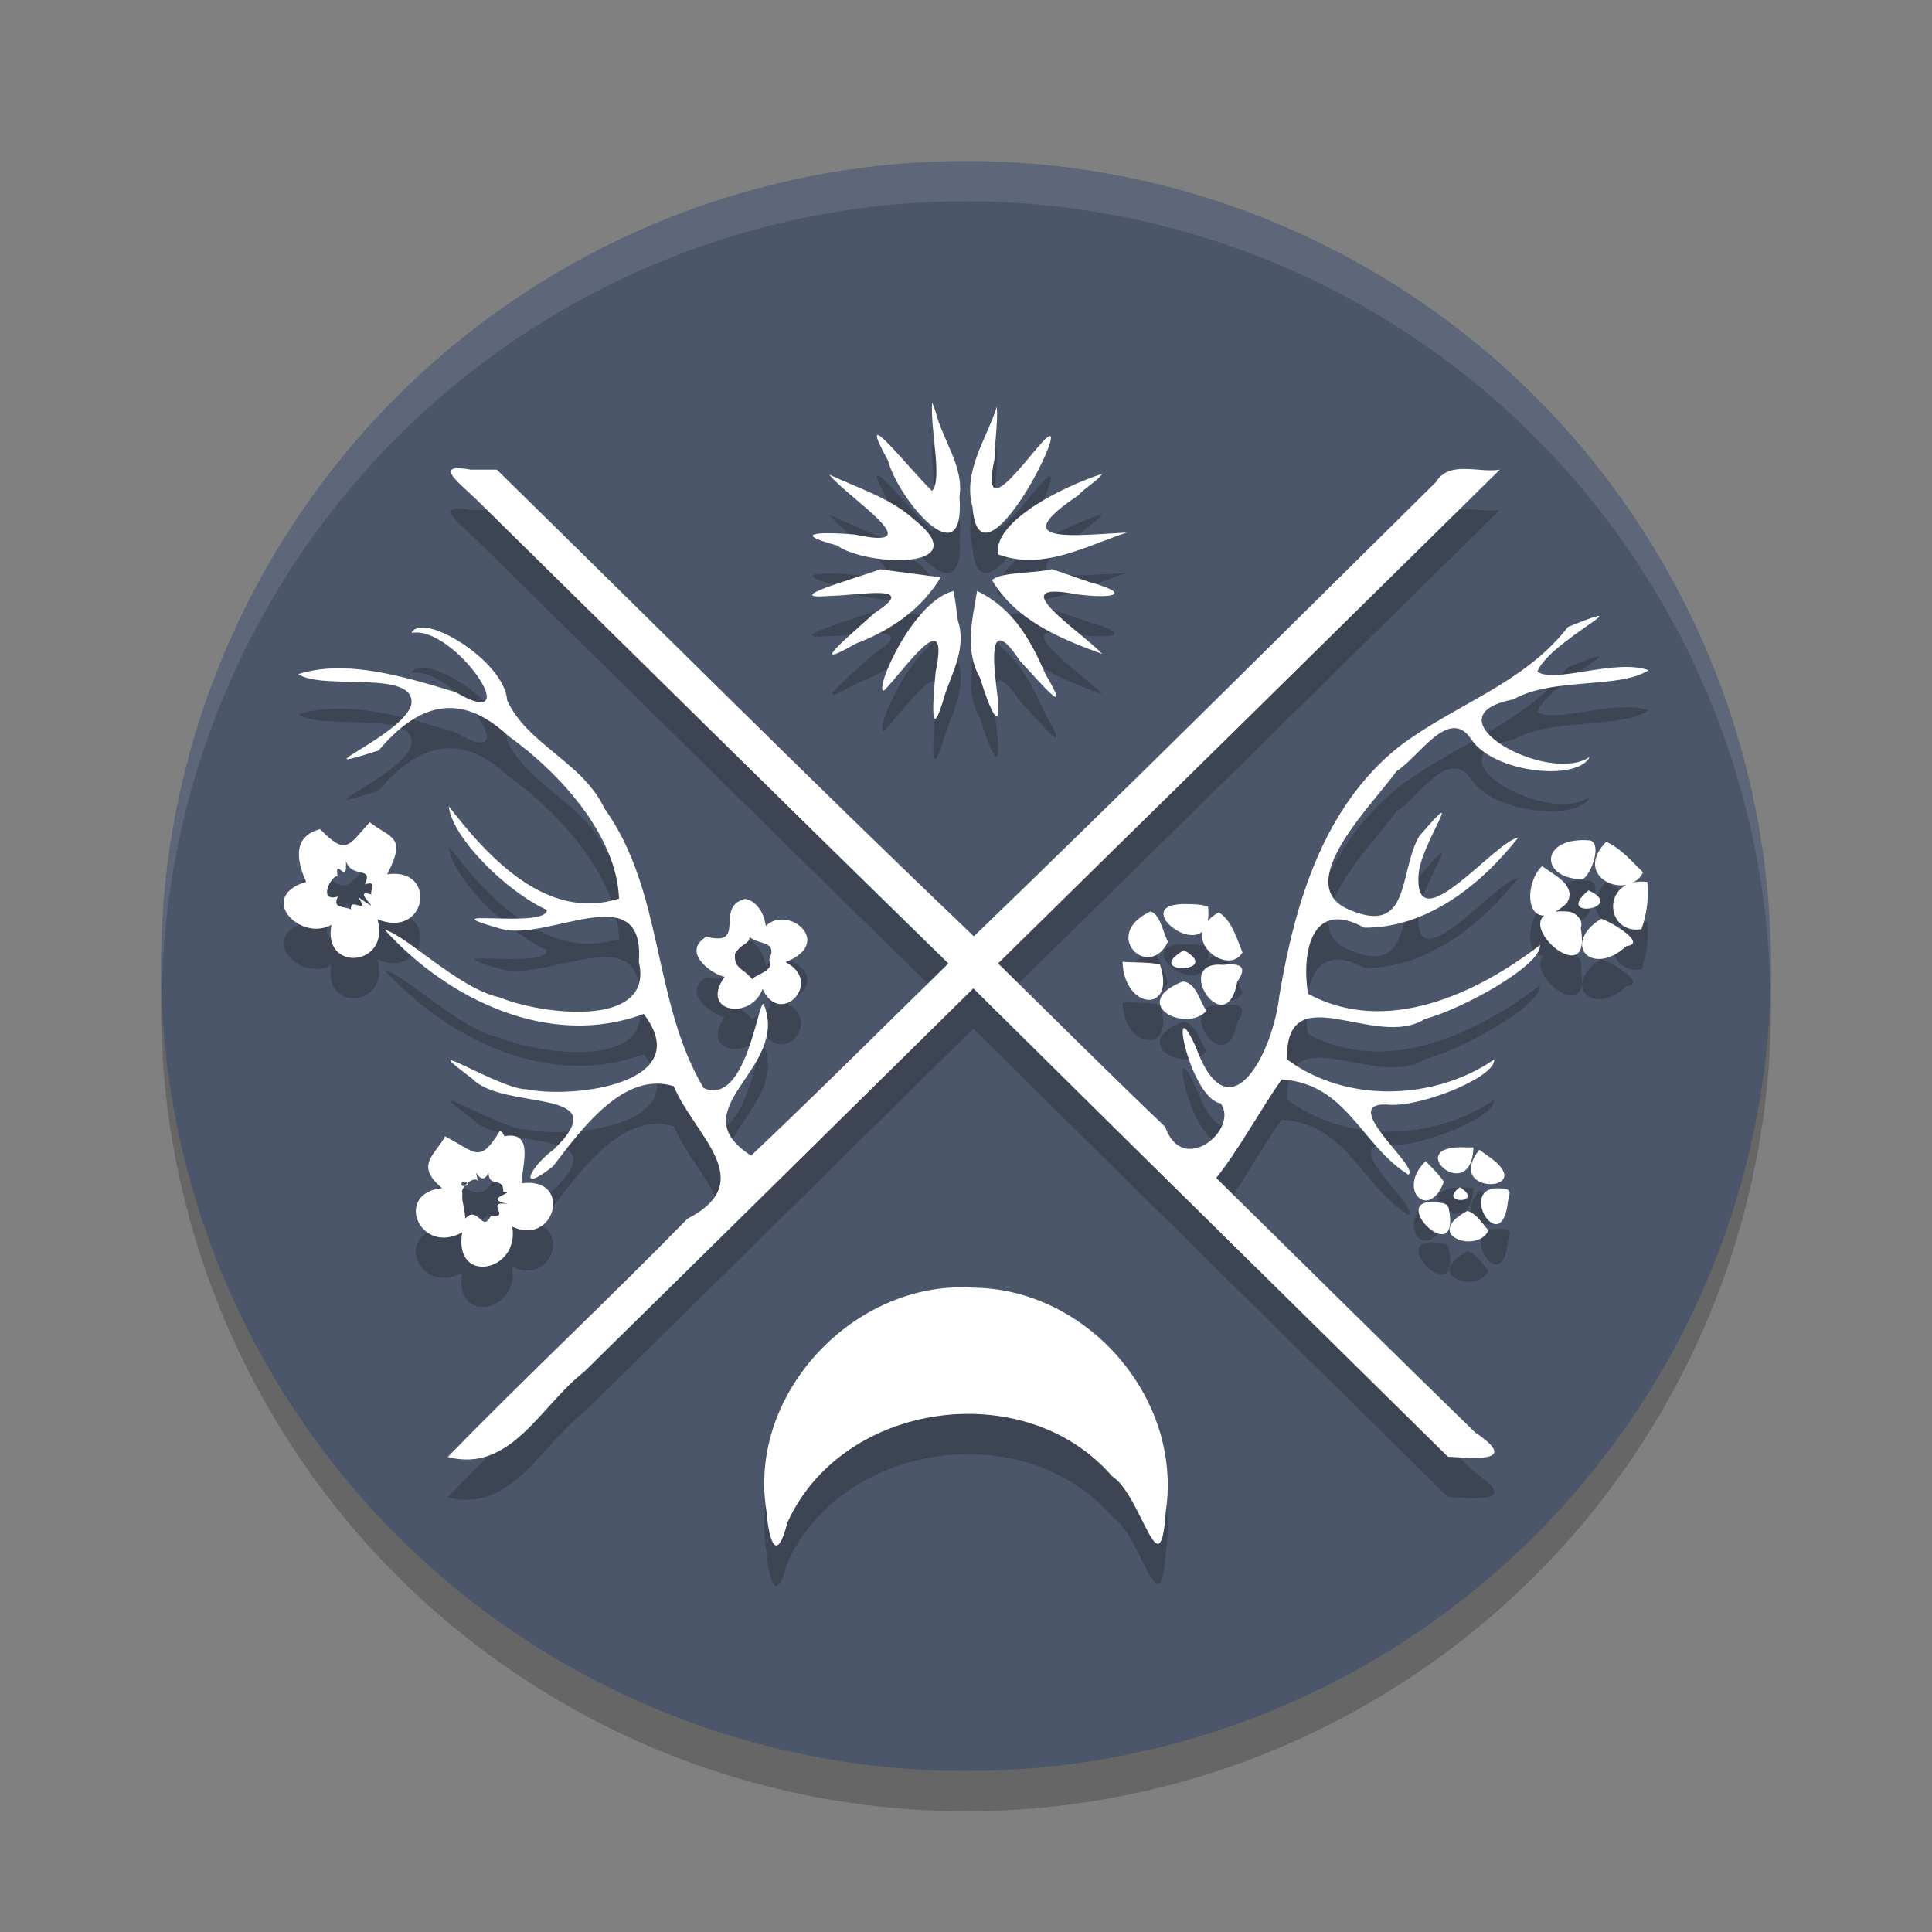 <?xml version="1.0" encoding="UTF-8" standalone="no"?>
<svg
   xmlns:dc="http://purl.org/dc/elements/1.1/"
   xmlns:cc="http://creativecommons.org/ns#"
   xmlns:rdf="http://www.w3.org/1999/02/22-rdf-syntax-ns#"
   xmlns:svg="http://www.w3.org/2000/svg"
   xmlns="http://www.w3.org/2000/svg"
   xmlns:sodipodi="http://sodipodi.sourceforge.net/DTD/sodipodi-0.dtd"
   xmlns:inkscape="http://www.inkscape.org/namespaces/inkscape"
   width="48"
   height="48"
   version="1"
   id="svg12"
   sodipodi:docname="child-of-light.svg"
   inkscape:version="0.92.5 (2060ec1f9f, 2020-04-08)">
  <rect width="100%" height="100%" fill="#808080" stroke="none"/>
  <defs
     id="defs16" />
  <sodipodi:namedview
     pagecolor="#ffffff"
     bordercolor="#666666"
     borderopacity="1"
     objecttolerance="10"
     gridtolerance="10"
     guidetolerance="10"
     inkscape:pageopacity="0"
     inkscape:pageshadow="2"
     inkscape:window-width="783"
     inkscape:window-height="480"
     id="namedview14"
     showgrid="false"
     inkscape:zoom="4.9166667"
     inkscape:cx="24"
     inkscape:cy="24"
     inkscape:window-x="0"
     inkscape:window-y="28"
     inkscape:window-maximized="0"
     inkscape:current-layer="svg12" />
  <circle
     style="opacity:0.2"
     class="cls-1"
     cx="24"
     cy="25"
     r="20"
     id="circle2" />
  <circle
     style="fill:#4c566a;fill-opacity:1"
     class="cls-1"
     cx="24"
     cy="24"
     r="20"
     id="circle4" />
  <path
     style="opacity:0.1;fill:#ffffff"
     d="M 24,4 A 20,20 0 0 0 4,24 20,20 0 0 0 4.021,24.582 20,20 0 0 1 24,5 20,20 0 0 1 43.979,24.418 20,20 0 0 0 44,24 20,20 0 0 0 24,4 Z"
     id="path6" />
  <path
     style="opacity:0.2"
     d="m 23.16,11 c -0.055,0.671 0.264,1.898 -0.002,2.197 -0.548,-0.518 -1.969,-2.34 -1.096,-0.756 0.254,0.966 1.926,2.951 1.776,0.904 0.119,-0.743 -0.421,-1.408 -0.593,-2.117 -0.028,-0.076 -0.056,-0.152 -0.084,-0.227 z m 1.607,0.105 c -0.257,0.805 -0.853,1.613 -0.605,2.492 0.143,1.87 1.746,-0.891 1.937,-1.638 0.177,-0.808 -1.857,2.601 -1.391,0.446 0.004,-0.434 0.085,-0.866 0.059,-1.3 z m -13.051,1.566 c -0.975,-0.178 -0.339,0.301 0.067,0.687 3.924,3.862 7.84,7.732 11.779,11.579 -1.632,1.594 -3.244,3.208 -4.902,4.775 -1.817,-1.177 0.989,-2.153 0.311,-3.771 -0.143,-0.061 -0.439,2.558 -1.489,2.091 -1.281,-2.15 -0.981,-4.882 -2.466,-6.948 -0.53,-1.14 -1.92,-1.593 -2.416,-2.684 -0.06,-0.983 -2.121,-2.228 -2.374,-1.674 1.038,-0.218 2.941,2.553 1.092,1.469 -1.226,-0.366 -2.693,-0.832 -3.906,-0.447 0.609,0.421 2.974,-0.139 2.803,0.775 -0.249,0.778 -2.894,1.791 -0.807,1.121 0.967,-1.145 2.01,-1.491 3.218,-0.362 1.293,0.928 2.699,2.485 2.753,4.044 -1.789,0.572 -3.25,-1.024 -4.23,-2.295 0.076,0.777 1.442,2.128 2.438,2.576 -0.003,0.491 -3.12,-0.09 -1.135,0.471 1.182,0.325 3.577,-1.322 3.42,0.819 0.393,1.684 -2.473,1.298 -3.458,0.883 -1.01,-0.213 -2.342,-1.562 -2.854,-1.678 1.571,1.734 4.101,2.962 6.432,2.088 1.325,1.73 -1.727,2.11 -2.91,1.873 -0.649,0.012 -2.912,-1.431 -1.348,-0.263 0.776,0.817 3.651,0.187 2.018,1.764 -0.561,0.403 -0.942,1.146 -0.013,0.413 0.74,-0.966 1.772,-2.373 3,-1.991 0.502,1.217 2.147,2.362 0.336,3.297 -1.954,2.002 -4,3.913 -5.952,5.915 1.574,0.414 2.327,-1.304 3.383,-2.109 3.231,-3.172 6.45,-6.356 9.676,-9.533 3.922,3.886 7.859,7.757 11.789,11.635 0.678,0.04 1.803,0.154 0.674,-0.606 -2.152,-2.096 -4.287,-4.21 -6.428,-6.318 0.608,-0.772 1.065,-1.651 1.625,-2.449 1.62,0.103 1.958,1.612 3.144,2.365 0.346,-0.146 -1.869,-1.874 -0.437,-1.734 0.834,0.033 2.619,-0.705 2.573,-1.126 -1.494,1.025 -3.685,1.089 -5.148,-0.005 -0.036,-2.12 2.197,-0.216 3.43,-1.003 0.917,-0.242 2.894,-1.324 2.856,-1.834 -1.596,1.221 -3.818,2.258 -5.763,1.21 -0.165,-1.046 0.095,-2.367 1.395,-1.643 1.557,0.014 2.907,-1.069 3.825,-2.234 -0.551,0.065 -2.58,2.635 -2.474,0.923 0.039,-0.761 1.271,-2.42 0.015,-0.96 -0.516,0.906 -0.198,2.496 -1.754,1.817 -1.439,-0.626 0.617,-2.623 1.195,-3.437 0.533,-0.316 1.304,-1.638 1.857,-0.784 0.569,0.841 2.651,1.044 2.941,0.43 -1.024,0.717 -4.124,-1 -1.897,-1.427 0.964,-0.556 2.634,-0.253 3.358,-0.725 -0.827,-0.298 -2.325,0.342 -2.763,0.037 0.275,-0.747 2.771,-1.918 0.763,-1.114 -1.112,1.428 -2.778,1.9 -4.201,2.977 -1.89,1.508 -2.589,3.91 -2.974,6.196 -0.145,1.361 -1.233,3.557 -2.074,1.266 -0.703,-1.568 -0.162,1.268 0.619,1.401 0.464,0.638 -0.945,1.832 -1.378,0.584 -1.401,-1.337 -2.771,-2.707 -4.153,-4.063 4.16,-4.084 8.314,-8.172 12.465,-12.266 -0.536,0.09 -1.246,-0.243 -1.591,0.312 -3.816,3.771 -7.616,7.558 -11.476,11.283 -3.997,-3.817 -7.904,-7.728 -11.852,-11.596 -0.209,0 -0.418,0 -0.627,0 z m 15.674,0.1 C 26.453,13.07 24.686,13.93 24.791,14.772 25.911,15.185 26.955,14.573 28,14.231 c -1.312,0.07 -3.043,0.302 -1.217,-0.917 0.179,-0.204 0.443,-0.328 0.607,-0.542 z m -6.787,0.021 c 0.462,0.578 2.602,1.917 0.637,1.488 -0.759,-0.066 -1.676,-0.06 -0.446,0.271 0.715,0.522 3.511,0.624 1.916,-0.646 -0.593,-0.536 -1.394,-0.778 -2.107,-1.114 z m 5.533,2.348 c -0.447,0.112 -1.279,0.064 -1.489,0.273 0.59,1 1.694,1.455 2.739,1.835 -0.551,-0.582 -2.538,-1.843 -0.66,-1.487 0.861,0.121 1.492,0.019 0.334,-0.303 -0.308,-0.106 -0.616,-0.212 -0.924,-0.318 z m -4.273,0.004 c -0.525,0.206 -2.616,0.775 -1.199,0.658 0.625,-0.001 2.24,-0.324 1.059,0.43 -0.53,0.492 -1.785,1.518 -0.463,0.759 0.865,-0.326 1.629,-0.846 2.111,-1.648 -0.503,-0.067 -1.005,-0.133 -1.508,-0.199 z m 1.828,0.539 c -1.026,0.253 -1.994,2.512 -1.727,2.474 0.519,-0.526 1.646,-2.208 1.281,-0.46 -0.065,0.684 -0.157,1.913 0.235,0.547 0.209,-0.601 0.534,-1.189 0.316,-1.836 -0.033,-0.242 -0.058,-0.485 -0.105,-0.725 z m 0.584,0 c -0.12,0.729 -0.314,1.478 0.073,2.158 0.226,0.745 0.584,1.594 0.409,0.246 -0.096,-0.798 -0.165,-1.797 0.577,-0.677 0.519,0.557 1.345,1.539 0.636,0.33 -0.371,-0.857 -0.81,-1.635 -1.695,-2.057 z m -15.09,5.744 c -0.533,0.588 -0.58,0.843 -1.23,0.174 -0.786,0.196 -0.506,0.959 -0.35,1.308 -1.236,0.377 -0.147,1.496 0.631,1.069 -0.234,1.192 1.48,1.037 1.141,-0.14 1.229,0.508 1.506,-1.299 0.243,-1.116 0.495,-0.963 0.09,-0.883 -0.435,-1.295 z m 30.32,0.453 c -1.261,-0.104 -1.264,0.958 -0.186,0.965 0.206,-0.101 0.494,-0.881 0.186,-0.965 z m 0.4,0.035 c -0.875,0.9 0.569,1.475 0.916,0.758 -0.284,-0.273 -0.548,-0.597 -0.916,-0.758 z m -31.312,0.479 c 0.161,0.453 0.692,0.109 0.47,0.578 0.409,-0.125 0.015,0.273 0.22,0.271 -0.705,-0.257 0.445,0.629 -0.38,0.049 0.309,0.478 -0.238,-0.039 -0.18,0.305 -0.214,-0.096 -0.465,-0.025 -0.33,-0.322 -0.505,0.153 -0.171,-0.525 -0.007,-0.507 -0.077,-0.522 0.257,0.275 0.207,-0.374 z m 29.717,0.123 c -0.513,0.512 -0.379,1.817 0.613,0.926 0.28,-0.444 -0.336,-0.715 -0.613,-0.926 z m 2.617,0.393 c -1.166,-0.117 -1.052,1.323 -0.146,1.175 0.138,-0.373 0.182,-0.78 0.146,-1.175 z m -1.459,0.211 c -0.903,0.743 0.981,0.453 0,0 z m -20.949,0.211 c -0.793,0.187 0.063,1.199 -0.968,0.941 -0.636,0.373 0.126,0.933 0.452,0.995 -0.64,0.901 0.675,1.084 0.942,0.3 0.44,0.973 1.533,-0.174 0.571,-0.665 1.224,-0.477 0.07,-1.437 -0.491,-0.898 -0.032,-0.279 -0.203,-0.615 -0.506,-0.672 z m 10.859,0.129 c -1.412,0.038 0.807,1.677 0.635,0.062 -0.205,-0.067 -0.422,-0.06 -0.635,-0.062 z m -0.799,0.186 c -1.241,0.583 -0.034,1.732 0.439,0.75 -0.117,-0.208 -0.194,-0.697 -0.439,-0.75 z m 10.385,0.002 c -1.87,-0.15 0.643,2.203 0.309,0.414 0.078,-0.207 -0.123,-0.392 -0.309,-0.414 z m -8.686,0.018 c -1.073,0.609 0.221,1.629 0.591,0.995 -0.139,-0.335 -0.266,-0.8 -0.591,-0.995 z m 9.498,0.162 c -1.001,0.629 -0.226,1.463 0.634,0.676 0.565,-0.066 -0.51,-0.672 -0.634,-0.676 z m -21.148,0.459 c 0.276,0.205 0.687,0.083 0.482,0.553 0.148,0.294 -0.334,0.358 -0.42,0.489 -0.217,-0.276 -0.465,-0.252 -0.43,-0.636 0.178,-0.274 0.329,-0.213 0.367,-0.406 z m 10.785,0.32 c -1.066,0.625 1.007,0.569 0,0 z m -1.525,0.289 c 0.038,1.203 1.343,1.292 0.93,0.065 -0.305,-0.062 -0.621,-0.043 -0.93,-0.065 z m 2.502,0.076 c -1.306,-0.125 0.074,1.964 0.349,0.417 0.276,-0.387 0.053,-0.468 -0.349,-0.417 z m -1.004,0.412 c -1.355,0.535 0.046,1.301 0.59,0.731 -0.176,-0.238 -0.25,-0.699 -0.59,-0.731 z M 12.418,29.096 c -0.503,0.848 -0.612,0.52 -1.361,0.137 -0.238,0.465 -0.767,0.707 -0.074,1.287 -1.208,0.124 -0.556,1.681 0.5,1.1 -0.225,1.314 1.437,0.984 1.243,-0.144 1.066,0.504 1.512,-1.233 0.247,-1.078 -0.06,-0.278 0.369,-1.328 -0.441,-1.165 l -0.051,-0.097 -0.062,-0.04 z M 36.438,29.508 c -1.673,-0.093 0.115,1.495 0.17,0 h -0.089 z m 0.316,0.059 c -0.927,1.159 1.57,1.068 0.201,0.145 -0.067,-0.048 -0.134,-0.096 -0.201,-0.145 z m -1.336,0.283 c -0.732,0.721 0.095,1.491 0.454,0.513 -0.122,-0.197 -0.298,-0.346 -0.454,-0.513 z m -23.281,0.289 c 0.009,0.388 0.379,0.08 0.367,0.473 0.386,0.006 -0.583,0.167 0.126,0.303 -0.627,-0.097 0.095,0.364 -0.432,0.289 -0.221,0.45 -0.322,-0.277 -0.635,0.072 -0.046,-0.418 -0.093,-0.406 -0.075,-0.628 -0.071,-0.14 0.315,-0.461 0.387,-0.298 -0.126,-0.544 0.044,0.219 0.263,-0.211 z m -0.65,0.219 c 0.362,0.046 -0.132,0.225 0,0 z m 24.785,0.139 c -0.595,0.432 0.656,0.419 0,0 z m 1.184,0.055 c -1.411,-0.294 -0.147,1.851 0.01,0.284 l 0.044,-0.206 z m -1.586,0.346 c -1.625,-0.324 0.461,1.796 0.121,0.107 l -0.05,-0.072 -0.071,-0.036 z m 0.588,0.189 c -1.142,0.601 0.248,1.078 0.523,0.484 -0.16,-0.173 -0.283,-0.411 -0.523,-0.484 z m -12.303,1.905 c -2.923,-0.181 -5.585,2.626 -5.114,5.543 0.067,0.808 0.262,1.311 0.521,0.296 1.363,-3.021 5.903,-3.656 8.066,-1.155 0.736,0.466 1.199,2.928 1.336,0.874 0.422,-2.82 -1.965,-5.547 -4.809,-5.557 z"
     id="path8" />
  <path
     style="fill:#ffffff"
     d="m 23.16,10 c -0.055,0.671 0.264,1.898 -0.002,2.197 -0.548,-0.518 -1.969,-2.34 -1.096,-0.756 0.254,0.966 1.926,2.951 1.776,0.904 0.119,-0.743 -0.421,-1.408 -0.593,-2.117 -0.028,-0.076 -0.056,-0.152 -0.084,-0.227 z m 1.607,0.105 c -0.257,0.805 -0.853,1.613 -0.605,2.492 0.143,1.87 1.746,-0.891 1.937,-1.638 0.177,-0.808 -1.857,2.601 -1.391,0.446 0.004,-0.434 0.085,-0.866 0.059,-1.3 z m -13.051,1.566 c -0.975,-0.178 -0.339,0.301 0.067,0.687 3.924,3.862 7.84,7.732 11.779,11.579 -1.632,1.594 -3.244,3.208 -4.902,4.775 -1.817,-1.177 0.989,-2.153 0.311,-3.771 -0.143,-0.061 -0.439,2.558 -1.489,2.091 -1.281,-2.15 -0.981,-4.882 -2.466,-6.948 -0.53,-1.14 -1.92,-1.593 -2.416,-2.684 -0.06,-0.983 -2.121,-2.228 -2.374,-1.674 1.038,-0.218 2.941,2.553 1.092,1.469 -1.226,-0.366 -2.693,-0.832 -3.906,-0.447 0.609,0.421 2.974,-0.139 2.803,0.775 -0.249,0.778 -2.894,1.791 -0.807,1.121 0.967,-1.145 2.01,-1.491 3.218,-0.362 1.293,0.928 2.699,2.485 2.753,4.044 -1.789,0.572 -3.25,-1.024 -4.23,-2.295 0.076,0.777 1.442,2.128 2.438,2.576 -0.003,0.491 -3.12,-0.09 -1.135,0.471 1.182,0.325 3.577,-1.322 3.42,0.819 0.393,1.684 -2.473,1.298 -3.458,0.883 -1.01,-0.213 -2.342,-1.562 -2.854,-1.678 1.571,1.734 4.101,2.962 6.432,2.088 1.325,1.73 -1.727,2.11 -2.91,1.873 -0.649,0.012 -2.912,-1.431 -1.348,-0.263 0.776,0.817 3.651,0.187 2.018,1.764 -0.561,0.403 -0.942,1.146 -0.013,0.413 0.74,-0.966 1.772,-2.373 3,-1.991 0.502,1.217 2.147,2.362 0.336,3.297 -1.954,2.002 -4,3.913 -5.952,5.915 1.574,0.414 2.327,-1.304 3.383,-2.109 3.231,-3.172 6.45,-6.356 9.676,-9.533 3.922,3.886 7.859,7.757 11.789,11.635 0.678,0.04 1.803,0.154 0.674,-0.606 -2.152,-2.096 -4.287,-4.21 -6.428,-6.318 0.608,-0.772 1.065,-1.651 1.625,-2.449 1.62,0.103 1.958,1.612 3.144,2.365 0.346,-0.146 -1.869,-1.874 -0.437,-1.734 0.834,0.033 2.619,-0.705 2.573,-1.126 -1.494,1.025 -3.685,1.089 -5.148,-0.005 -0.036,-2.12 2.197,-0.216 3.43,-1.003 0.917,-0.242 2.894,-1.324 2.856,-1.834 -1.596,1.221 -3.818,2.258 -5.763,1.21 -0.165,-1.046 0.095,-2.367 1.395,-1.643 1.557,0.014 2.907,-1.069 3.825,-2.234 -0.551,0.065 -2.58,2.635 -2.474,0.923 0.039,-0.761 1.271,-2.42 0.015,-0.96 -0.516,0.906 -0.198,2.496 -1.754,1.817 -1.439,-0.626 0.617,-2.623 1.195,-3.437 0.533,-0.316 1.304,-1.638 1.857,-0.784 0.569,0.841 2.651,1.044 2.941,0.43 -1.024,0.717 -4.124,-1 -1.897,-1.427 0.964,-0.556 2.634,-0.253 3.358,-0.725 -0.827,-0.298 -2.325,0.342 -2.763,0.037 0.275,-0.747 2.771,-1.918 0.763,-1.114 -1.112,1.428 -2.778,1.9 -4.201,2.977 -1.89,1.508 -2.589,3.91 -2.974,6.196 -0.145,1.361 -1.233,3.557 -2.074,1.266 -0.703,-1.568 -0.162,1.268 0.619,1.401 0.464,0.638 -0.945,1.832 -1.378,0.584 -1.401,-1.337 -2.771,-2.707 -4.153,-4.063 4.16,-4.084 8.314,-8.172 12.465,-12.266 -0.536,0.09 -1.246,-0.243 -1.591,0.312 -3.816,3.771 -7.616,7.558 -11.476,11.283 -3.997,-3.817 -7.904,-7.728 -11.852,-11.596 -0.209,0 -0.418,0 -0.627,0 z m 15.674,0.1 c -0.938,0.298 -2.705,1.158 -2.6,2 1.121,0.413 2.165,-0.199 3.209,-0.541 -1.312,0.07 -3.043,0.302 -1.217,-0.917 0.179,-0.204 0.443,-0.328 0.607,-0.542 z m -6.787,0.021 c 0.462,0.578 2.602,1.917 0.637,1.488 -0.759,-0.066 -1.676,-0.06 -0.446,0.271 0.715,0.522 3.511,0.624 1.916,-0.646 -0.593,-0.536 -1.394,-0.778 -2.107,-1.114 z m 5.533,2.348 c -0.447,0.112 -1.279,0.064 -1.489,0.273 0.59,1 1.694,1.455 2.739,1.835 -0.551,-0.582 -2.538,-1.843 -0.66,-1.487 0.861,0.121 1.492,0.019 0.334,-0.303 -0.308,-0.106 -0.616,-0.212 -0.924,-0.318 z m -4.273,0.004 c -0.525,0.206 -2.616,0.775 -1.199,0.658 0.625,-0.001 2.24,-0.324 1.059,0.43 -0.53,0.492 -1.785,1.518 -0.463,0.759 0.865,-0.326 1.629,-0.846 2.111,-1.648 -0.503,-0.067 -1.005,-0.133 -1.508,-0.199 z m 1.828,0.539 c -1.026,0.253 -1.994,2.512 -1.727,2.474 0.519,-0.526 1.646,-2.208 1.281,-0.46 -0.065,0.684 -0.157,1.913 0.235,0.547 0.209,-0.601 0.534,-1.189 0.316,-1.836 -0.033,-0.242 -0.058,-0.485 -0.105,-0.725 z m 0.584,0 c -0.12,0.729 -0.314,1.478 0.073,2.158 0.226,0.745 0.584,1.594 0.409,0.246 -0.096,-0.798 -0.165,-1.797 0.577,-0.677 0.519,0.557 1.345,1.539 0.636,0.33 -0.371,-0.857 -0.81,-1.635 -1.695,-2.057 z m -15.09,5.744 c -0.533,0.588 -0.58,0.843 -1.23,0.174 -0.786,0.196 -0.506,0.959 -0.35,1.308 -1.236,0.377 -0.147,1.496 0.631,1.069 -0.234,1.192 1.48,1.037 1.141,-0.14 1.229,0.508 1.506,-1.299 0.243,-1.116 0.495,-0.963 0.09,-0.883 -0.435,-1.295 z m 30.32,0.453 c -1.261,-0.104 -1.264,0.958 -0.186,0.965 0.206,-0.101 0.494,-0.881 0.186,-0.965 z m 0.4,0.035 c -0.875,0.9 0.569,1.475 0.916,0.758 -0.284,-0.273 -0.548,-0.597 -0.916,-0.758 z m -31.312,0.479 c 0.161,0.453 0.692,0.109 0.47,0.578 0.409,-0.125 0.015,0.273 0.22,0.271 -0.705,-0.257 0.445,0.629 -0.38,0.049 0.309,0.478 -0.238,-0.039 -0.18,0.305 -0.214,-0.096 -0.465,-0.025 -0.33,-0.322 -0.505,0.153 -0.171,-0.525 -0.007,-0.507 -0.077,-0.522 0.257,0.275 0.207,-0.374 z m 29.717,0.123 c -0.513,0.512 -0.379,1.817 0.613,0.926 0.28,-0.444 -0.336,-0.715 -0.613,-0.926 z m 2.617,0.393 c -1.166,-0.117 -1.052,1.323 -0.146,1.175 0.138,-0.373 0.182,-0.78 0.146,-1.175 z m -1.459,0.211 c -0.903,0.743 0.981,0.453 0,0 z m -20.949,0.211 c -0.793,0.187 0.063,1.199 -0.968,0.941 -0.636,0.373 0.126,0.933 0.452,0.995 -0.64,0.901 0.675,1.084 0.942,0.3 0.44,0.973 1.533,-0.174 0.571,-0.665 1.224,-0.477 0.07,-1.437 -0.491,-0.898 -0.032,-0.279 -0.203,-0.615 -0.506,-0.672 z m 10.859,0.129 c -1.412,0.038 0.807,1.677 0.635,0.062 -0.205,-0.067 -0.422,-0.06 -0.635,-0.062 z m -0.799,0.186 c -1.241,0.583 -0.034,1.732 0.439,0.75 -0.117,-0.208 -0.194,-0.697 -0.439,-0.75 z m 10.385,0.002 c -1.87,-0.15 0.643,2.203 0.309,0.414 0.078,-0.207 -0.123,-0.392 -0.309,-0.414 z m -8.686,0.018 c -1.073,0.609 0.221,1.629 0.591,0.995 -0.139,-0.335 -0.266,-0.8 -0.591,-0.995 z m 9.498,0.162 c -1.001,0.629 -0.226,1.463 0.634,0.676 0.565,-0.066 -0.51,-0.672 -0.634,-0.676 z M 18.629,23.287 c 0.276,0.205 0.687,0.083 0.482,0.553 0.148,0.294 -0.334,0.358 -0.42,0.489 -0.217,-0.276 -0.465,-0.252 -0.43,-0.636 0.178,-0.274 0.329,-0.213 0.367,-0.406 z m 10.785,0.32 c -1.066,0.625 1.007,0.569 0,0 z m -1.525,0.289 c 0.038,1.203 1.343,1.292 0.93,0.065 -0.305,-0.062 -0.621,-0.043 -0.93,-0.065 z m 2.502,0.076 c -1.306,-0.125 0.074,1.964 0.349,0.417 0.276,-0.387 0.053,-0.468 -0.349,-0.417 z m -1.004,0.412 c -1.355,0.535 0.046,1.301 0.59,0.731 -0.176,-0.238 -0.25,-0.699 -0.59,-0.731 z m -16.969,3.711 c -0.503,0.848 -0.612,0.52 -1.361,0.137 -0.238,0.465 -0.767,0.707 -0.074,1.287 -1.208,0.124 -0.556,1.681 0.5,1.1 -0.225,1.314 1.437,0.984 1.243,-0.144 1.066,0.504 1.512,-1.233 0.247,-1.078 -0.06,-0.278 0.369,-1.328 -0.441,-1.165 l -0.051,-0.097 -0.062,-0.04 z m 24.02,0.412 c -1.673,-0.093 0.115,1.495 0.17,0 h -0.089 z m 0.316,0.059 c -0.927,1.159 1.57,1.068 0.201,0.145 -0.067,-0.048 -0.134,-0.096 -0.201,-0.145 z m -1.336,0.283 c -0.732,0.721 0.095,1.491 0.454,0.513 -0.122,-0.197 -0.298,-0.346 -0.454,-0.513 z m -23.281,0.289 c 0.009,0.388 0.379,0.08 0.367,0.473 0.386,0.006 -0.583,0.167 0.126,0.303 -0.627,-0.097 0.095,0.364 -0.432,0.289 -0.221,0.45 -0.322,-0.277 -0.635,0.072 -0.046,-0.418 -0.093,-0.406 -0.075,-0.628 -0.071,-0.14 0.315,-0.461 0.387,-0.298 -0.126,-0.544 0.044,0.219 0.263,-0.211 z m -0.65,0.219 c 0.362,0.046 -0.132,0.225 0,0 z m 24.785,0.139 c -0.595,0.432 0.656,0.419 0,0 z m 1.184,0.055 c -1.411,-0.294 -0.147,1.851 0.01,0.284 l 0.044,-0.206 -0.055,-0.078 z m -1.586,0.346 c -1.625,-0.324 0.461,1.796 0.121,0.107 l -0.05,-0.072 -0.071,-0.036 z m 0.588,0.189 c -1.142,0.601 0.248,1.078 0.523,0.484 -0.16,-0.173 -0.283,-0.411 -0.523,-0.484 z m -12.303,1.905 c -2.923,-0.181 -5.585,2.626 -5.114,5.543 0.067,0.808 0.262,1.311 0.521,0.296 1.363,-3.021 5.903,-3.656 8.066,-1.155 0.736,0.466 1.199,2.928 1.336,0.874 0.422,-2.82 -1.965,-5.547 -4.809,-5.557 z"
     id="path10" />
</svg>
